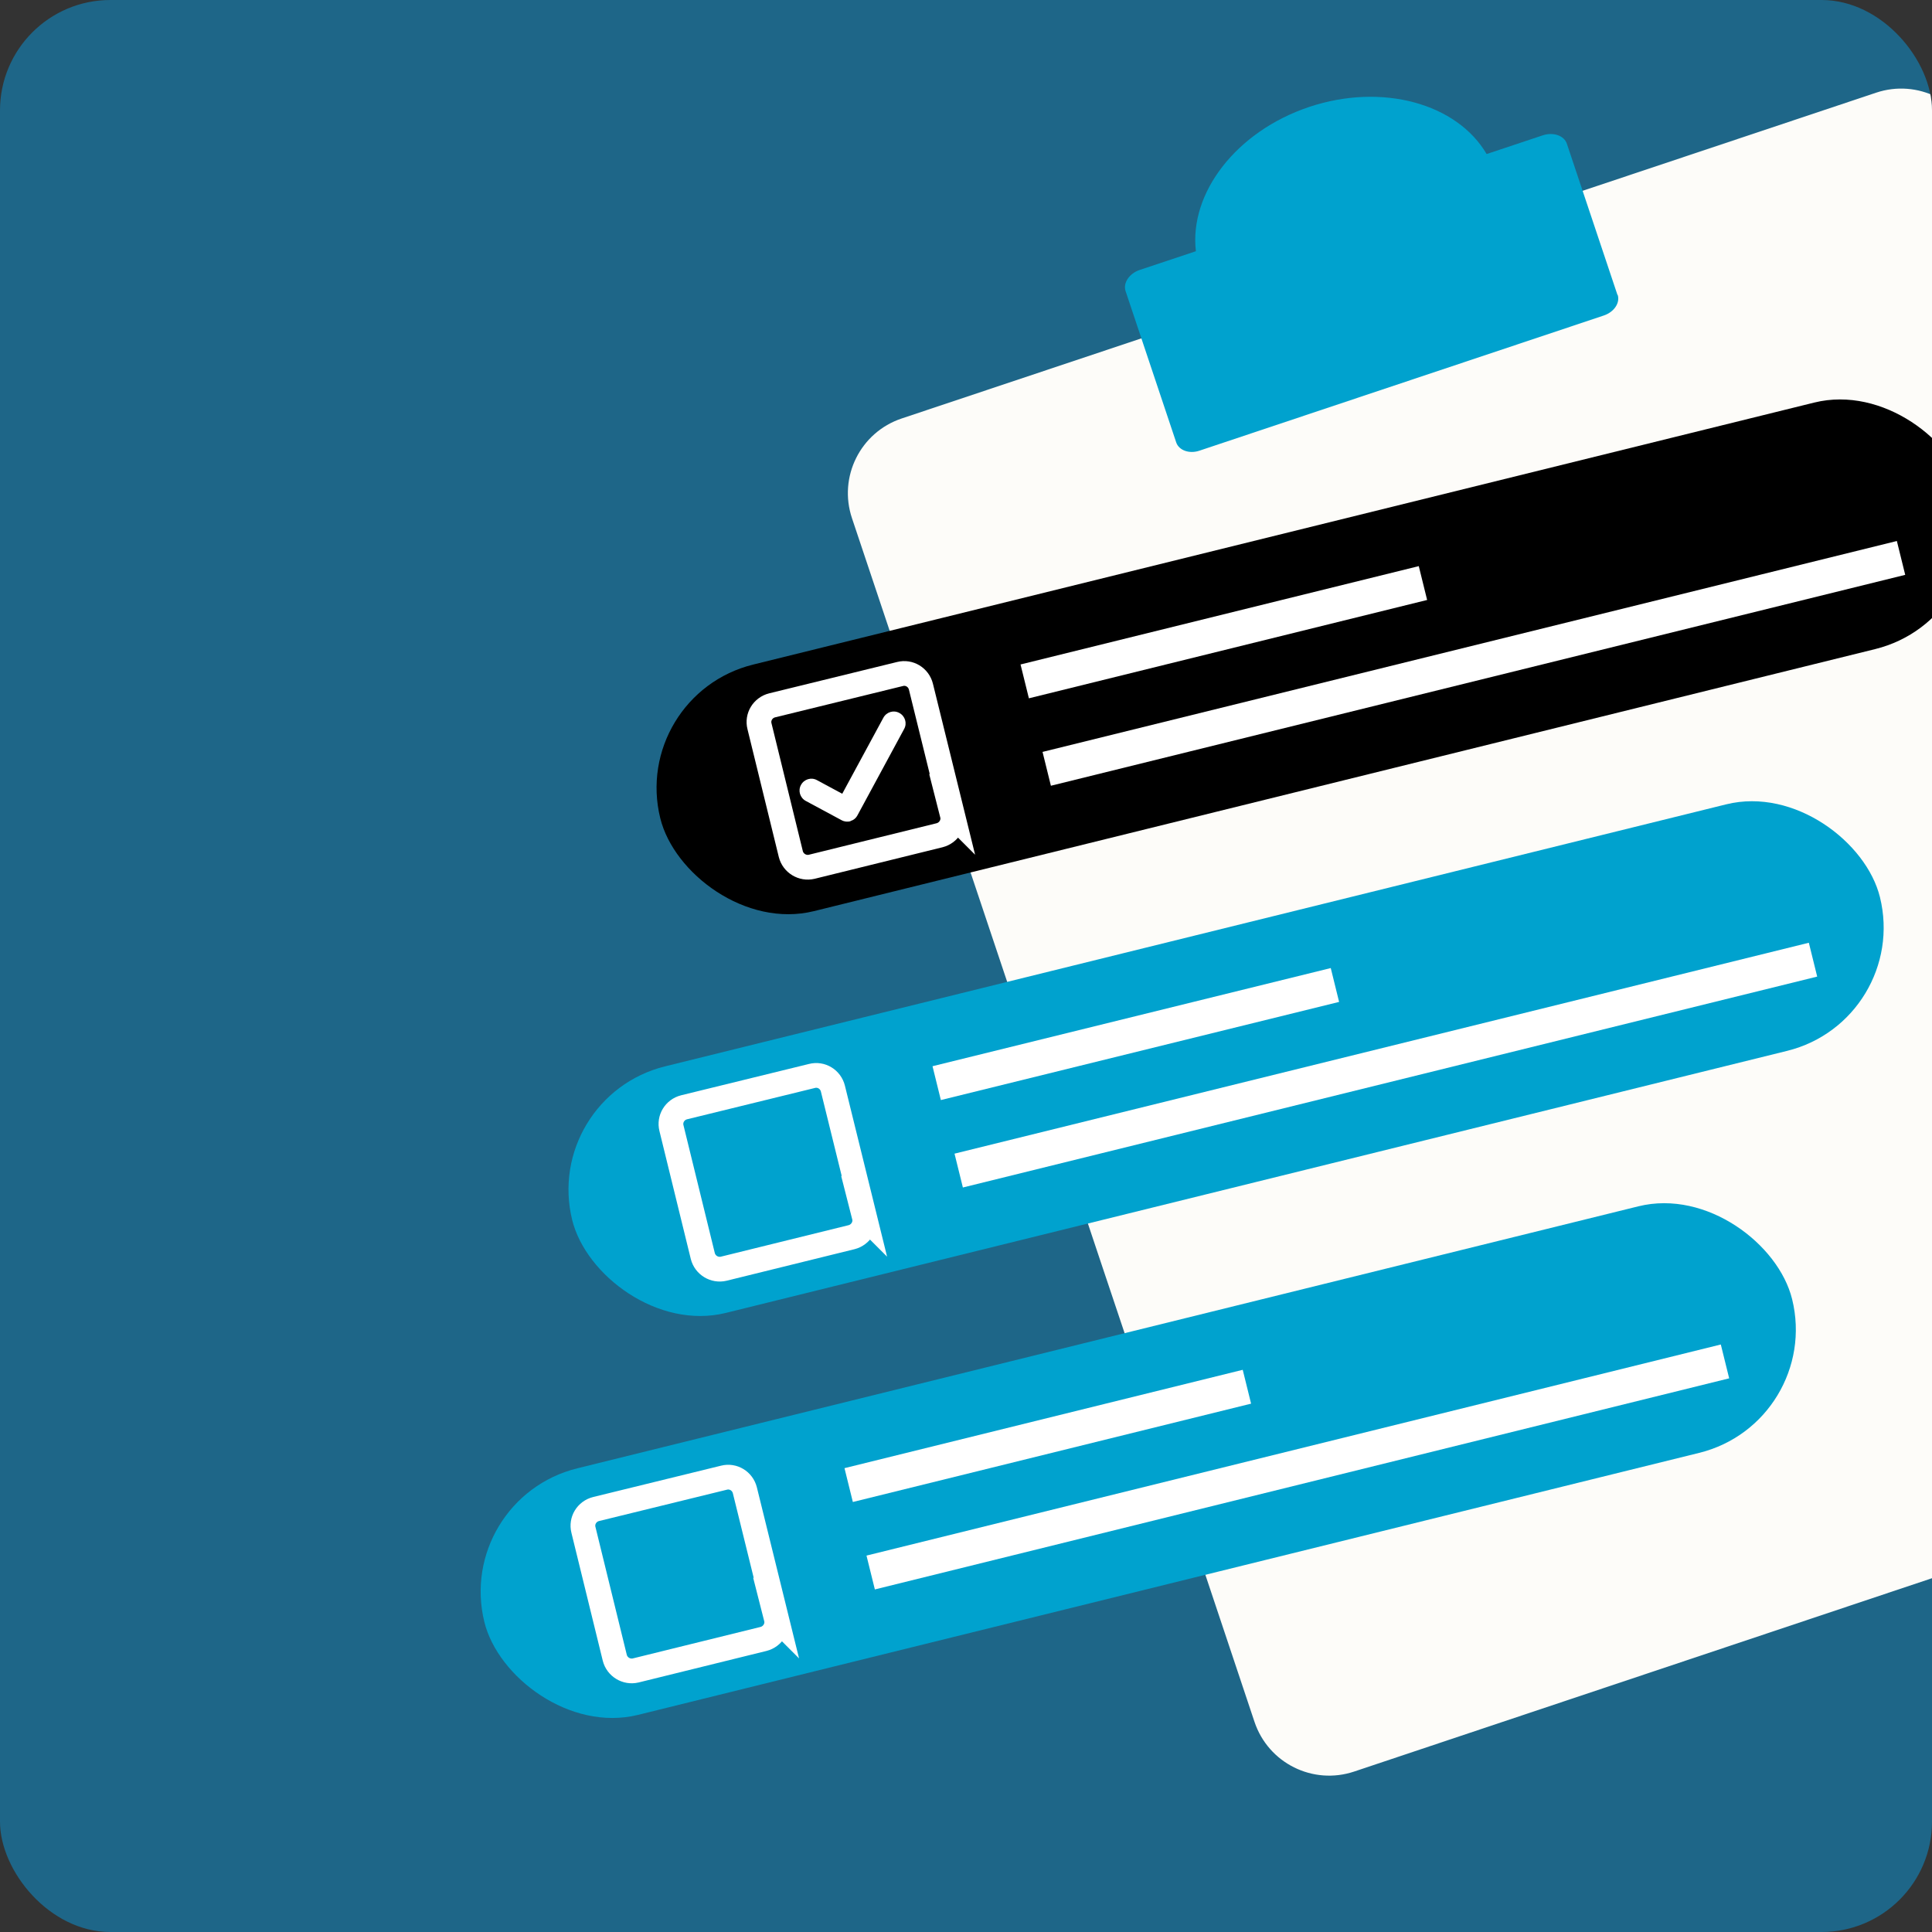 <?xml version="1.0" encoding="UTF-8"?>
<svg id="Calque_1" data-name="Calque 1" xmlns="http://www.w3.org/2000/svg" xmlns:xlink="http://www.w3.org/1999/xlink" viewBox="0 0 99.21 99.21">
  <rect x="0" y="0" width="99.21" height="99.21" fill="#333333" stroke="none"/>
  <defs>
    <style>
      .cls-1 {
        clip-path: url(#clippath);
      }

      .cls-2, .cls-3, .cls-4 {
        fill: none;
      }

      .cls-2, .cls-5, .cls-6, .cls-7, .cls-8, .cls-9 {
        stroke-width: 0px;
      }

      .cls-3 {
        stroke-width: 1.27px;
      }

      .cls-3, .cls-4 {
        stroke: #fff;
        stroke-miterlimit: 10;
      }

      .cls-4 {
        stroke-width: 1.79px;
      }

      .cls-6 {
        fill: #1e6688;
      }

      .cls-7 {
        fill: #00a2ce;
      }

      .cls-8 {
        fill: #fdfcf9;
      }

      .cls-9 {
        fill: #fff;
      }
    </style>
    <clipPath id="clippath">
      <rect class="cls-2" width="99.21" height="99.21" rx="5.67" ry="5.67"/>
    </clipPath>
  </defs>
  <g class="cls-1">
    <rect class="cls-6" width="99.21" height="99.21" rx="5.67" ry="5.67"/>
    <g>
      <g>
        <path class="cls-8" d="M119.57,74.23l-50.03,16.74c-2.12.71-4.41-.43-5.12-2.55l-2.85-8.53-3.13-9.37-1.83-5.46-3.14-9.4-1.74-5.21-3.14-9.38-4.84-14.46c-.71-2.12.43-4.41,2.55-5.12l11.61-3.88,24.16-8.08,14.27-4.77c2.12-.71,4.41.43,5.12,2.55l20.68,61.81c.71,2.12-.43,4.41-2.55,5.12Z"/>
        <path class="cls-7" d="M83.06,15.15l-2.6-7.77c-.14-.42-.7-.61-1.24-.43l-2.88.96c-1.52-2.59-5.35-3.67-9.11-2.42-3.76,1.26-6.17,4.43-5.82,7.41l-2.88.96c-.54.18-.87.67-.73,1.09l2.6,7.77c.14.41.68.6,1.2.42l20.76-6.94c.53-.18.84-.65.71-1.06Z"/>
      </g>
      <g>
        <rect class="cls-5" x="32.9" y="27.21" width="69.17" height="13.04" rx="6.52" ry="6.52" transform="translate(-6.12 17.16) rotate(-13.87)"/>
        <g>
          <g>
            <path class="cls-3" d="M48.9,41.82c.12.47-.18.95-.65,1.07l-6.57,1.62c-.47.11-.95-.18-1.07-.65l-1.61-6.57c-.12-.47.17-.95.65-1.07l6.57-1.61c.47-.12.95.17,1.07.65l1.62,6.57Z"/>
            <path class="cls-9" d="M43.68,42.17c-.15.04-.31.03-.46-.05l-1.84-.99c-.3-.16-.41-.53-.25-.82.16-.3.53-.41.82-.25l1.3.7,2.11-3.9c.16-.3.53-.41.82-.25.3.16.41.53.25.82l-2.4,4.44c-.08.15-.21.25-.36.29Z"/>
          </g>
          <g>
            <line class="cls-4" x1="52.62" y1="34.99" x2="73.07" y2="29.94"/>
            <line class="cls-4" x1="53.75" y1="39.48" x2="97.62" y2="28.65"/>
          </g>
        </g>
      </g>
      <g>
        <rect class="cls-7" x="28.38" y="47.84" width="69.17" height="13.04" rx="6.52" ry="6.52" transform="translate(-11.2 16.68) rotate(-13.87)"/>
        <g>
          <path class="cls-3" d="M44.38,62.46c.12.47-.18.95-.65,1.07l-6.57,1.62c-.47.11-.95-.18-1.07-.65l-1.61-6.57c-.12-.47.17-.95.65-1.07l6.57-1.61c.47-.12.95.17,1.07.65l1.62,6.57Z"/>
          <g>
            <line class="cls-4" x1="48.1" y1="55.62" x2="68.55" y2="50.58"/>
            <line class="cls-4" x1="49.23" y1="60.11" x2="93.1" y2="49.28"/>
          </g>
        </g>
      </g>
      <g>
        <rect class="cls-7" x="23.86" y="68.48" width="69.17" height="13.04" rx="6.52" ry="6.52" transform="translate(-16.27 16.2) rotate(-13.87)"/>
        <g>
          <path class="cls-3" d="M39.86,83.09c.12.47-.18.95-.65,1.07l-6.57,1.62c-.47.11-.95-.18-1.07-.65l-1.61-6.57c-.12-.47.17-.95.65-1.07l6.57-1.61c.47-.12.95.17,1.07.65l1.62,6.57Z"/>
          <g>
            <line class="cls-4" x1="43.58" y1="76.26" x2="64.03" y2="71.21"/>
            <line class="cls-4" x1="44.71" y1="80.75" x2="88.58" y2="69.91"/>
          </g>
        </g>
      </g>
    </g>
  </g>
</svg>